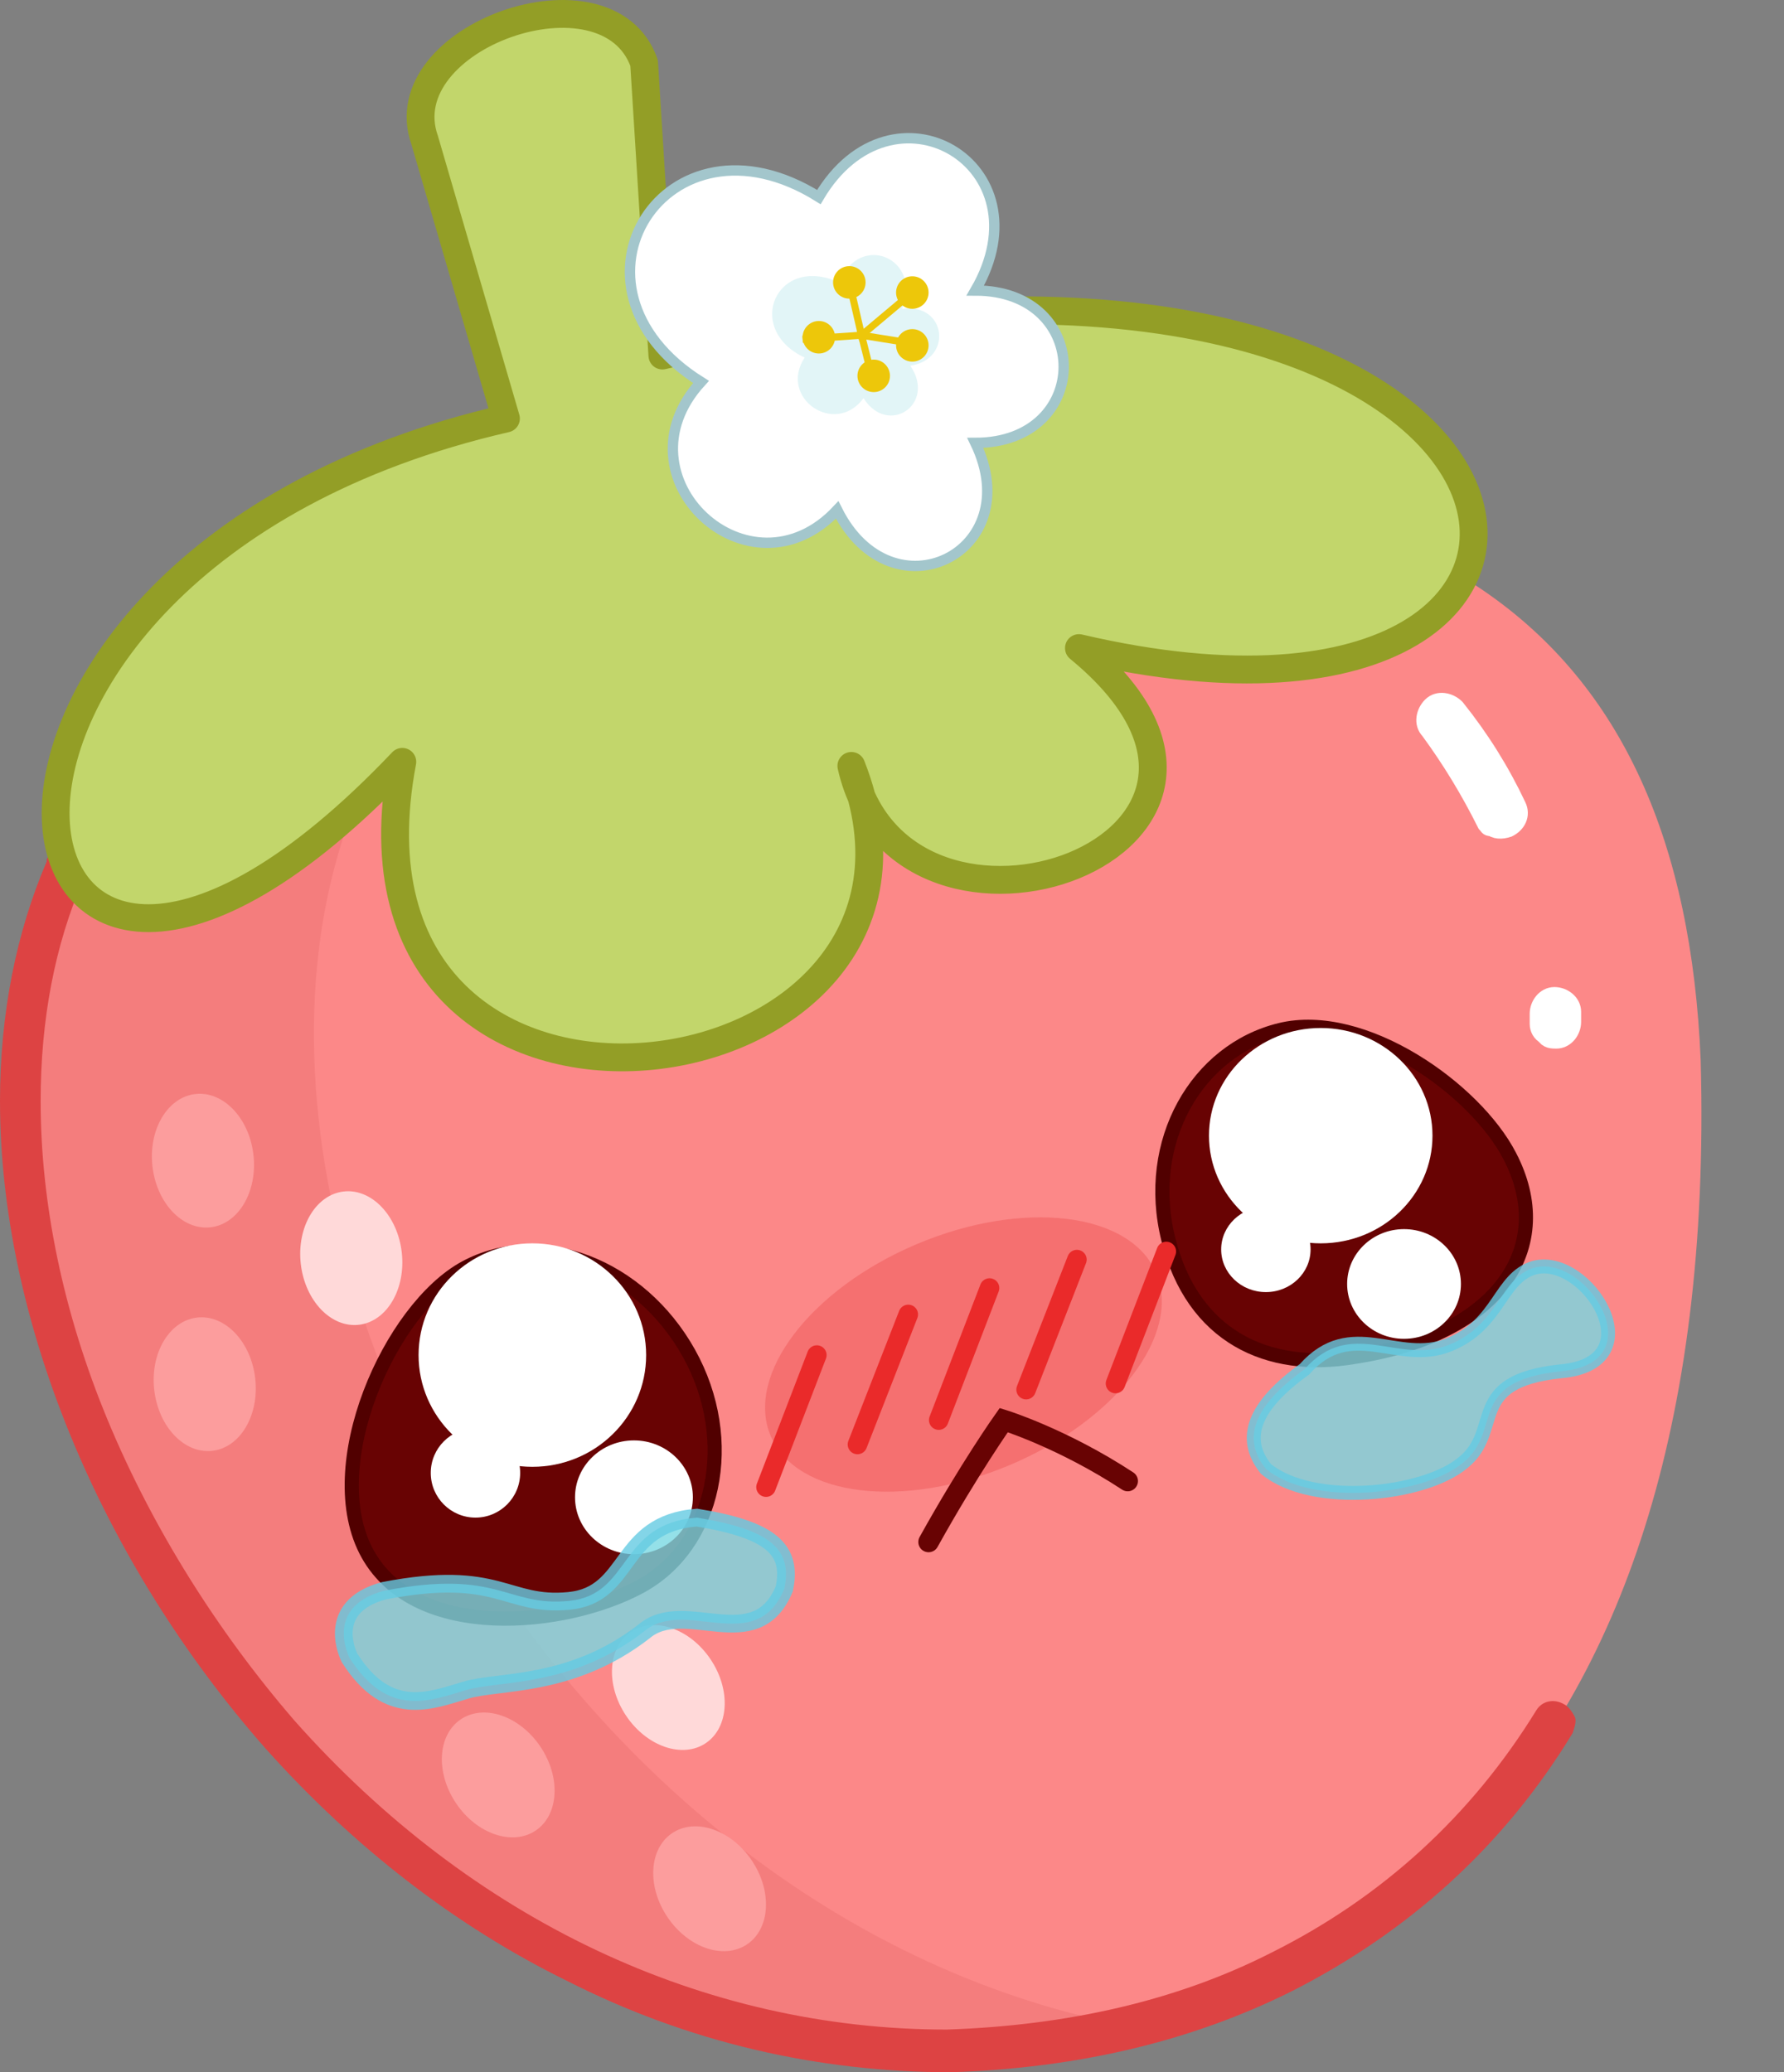 <?xml version="1.0" encoding="utf-8"?>
<!-- Generator: Adobe Illustrator 27.3.0, SVG Export Plug-In . SVG Version: 6.00 Build 0)  -->
<svg version="1.1" id="Layer_2_00000060734294746055296000000003388235264965402250_"
	 xmlns="http://www.w3.org/2000/svg" xmlns:xlink="http://www.w3.org/1999/xlink" x="0px" y="0px" viewBox="0 0 87.8 102"
	 style="enable-background:new 0 0 87.8 102;" xml:space="preserve">
<rect x="0" y="0" width="87.8" height="102" fill="#808080" stroke="none"/>
<style type="text/css">
	.st0{fill:#FC8888;}
	.st1{fill:#F47D7D;}
	.st2{fill:#DD4343;}
	.st3{fill:#C2D66B;stroke:#939E26;stroke-width:1.37;stroke-linecap:round;stroke-linejoin:round;stroke-dasharray:0,0,0,0,0,0;}
	.st4{opacity:0.5;fill:#EF5959;}
	.st5{fill:#680303;stroke:#510000;stroke-width:0.696;stroke-miterlimit:10;}
	.st6{fill:#FFFFFF;}
	.st7{fill:#680303;stroke:#510000;stroke-width:0.697;stroke-miterlimit:10;}
	.st8{fill:none;stroke:#680303;stroke-width:1.01;stroke-linecap:round;stroke-miterlimit:10;}
	.st9{fill:none;stroke:#EA2A2A;stroke-width:0.962;stroke-linecap:round;stroke-miterlimit:10;}
	.st10{fill:#FC9D9D;}
	.st11{fill:#FFD9D9;}
	.st12{fill:#FFFFFF;stroke:#FFFFFF;stroke-width:1.03;stroke-miterlimit:10;}
	.st13{fill:#FFFFFF;stroke:#A3C6CC;stroke-width:0.51;stroke-miterlimit:10;}
	.st14{fill:#E2F5F7;}
	.st15{fill:#EDC70A;}
	.st16{fill:none;stroke:#EDC70A;stroke-width:0.35;stroke-miterlimit:10;}
	.st17{opacity:0.8;fill:#79D8E2;stroke:#64CAE2;stroke-width:0.685;stroke-miterlimit:10;}
	.st18{opacity:0.8;fill:#79D8E2;stroke:#64CAE2;stroke-width:0.872;stroke-miterlimit:10;}
</style>
<g id="mascot">
	<g id="mascot-2">
		<path class="st0" d="M3.3,42.9c6.9-13.3,15.5-20.1,39.3-18.7c27.4-2.7,40.2,6.5,41.1,28c1,36.6-18.5,48.3-37,48.8
			C14.7,100.9-6.1,63.9,3.3,42.9z"/>
		<path class="st1" d="M17.6,39.3c2.7-5.7,5.7-10.3,9.8-13.6c-12.9,1.9-19,8.3-24.2,18.3c-9.3,21,13,56.5,45,56.5c2,0,4.1-0.4,6.2-1
			C26.7,93.4,9.1,59.9,17.6,39.3L17.6,39.3z"/>
		<path class="st2" d="M46.8,102L46.8,102c-6.6,0-13-1.5-18.9-4.5c-5.5-2.7-10.5-6.6-14.8-11.4C4.9,76.8,0,64.9,0,54.2
			c0-4.3,0.8-8.3,2.3-11.8l0-0.1c2.4-4.7,4.8-8.1,7.6-10.8c3.2-3.1,6.8-5.3,11.3-6.6c0.5-0.2,1.1,0.1,1.3,0.7
			c0.2,0.5-0.1,1.1-0.7,1.3c-4.1,1.3-7.6,3.3-10.5,6.2c-2.6,2.5-4.8,5.8-7.2,10.2c-1.4,3.2-2.1,6.9-2.1,10.9c0,5,1.1,10.4,3.3,15.7
			c2.2,5.3,5.4,10.4,9.2,14.8c8.7,9.8,20.1,15.2,32.1,15.2c5.9-0.2,11.3-1.4,16-3.8c5.4-2.7,9.8-6.7,13-11.9
			c0.3-0.5,0.9-0.6,1.4-0.3c0.2,0.1,0.4,0.4,0.5,0.6s0,0.5-0.1,0.8c-3.4,5.6-8.1,9.8-13.8,12.7C58.6,100.5,53,101.8,46.8,102
			L46.8,102L46.8,102z"/>
		<path class="st3" d="M41.9,37.7c6.6,16.8-26.2,21.4-22.1-0.2c-21,22.1-26.2-9.7,5.1-16.9l-4-13.7c-1.8-5.1,9-8.9,10.8-3.8
			l0.9,14.4C78.8,6.7,83.9,39.1,53.1,31.9C64.9,41.6,44.4,48.8,41.9,37.7L41.9,37.7z"/>
		<ellipse transform="matrix(0.921 -0.389 0.389 0.921 -22.186 23.68)" class="st4" cx="47.4" cy="66.7" rx="10.3" ry="5.9"/>
		<g>
			<path class="st5" d="M22.9,62.4c3.7-2,8.6-0.1,11,4.2c2.4,4.3,1.3,9.5-2.4,11.5s-11,2.7-13.4-1.6C15.7,72.2,19.2,64.4,22.9,62.4z
				"/>
			<ellipse class="st6" cx="26.2" cy="66.7" rx="5.6" ry="5.5"/>
			<ellipse class="st6" cx="31.2" cy="73.7" rx="2.9" ry="2.8"/>
			<ellipse class="st6" cx="23.4" cy="72.5" rx="2.2" ry="2.2"/>
		</g>
		<path class="st7" d="M63,50.7c4.1-1,9.6,2.9,11.3,6.2c2.3,4.4-0.4,8.8-7.7,9.9c-4.2,0.7-7.9-1-9.1-5.8S58.9,51.7,63,50.7z"/>
		<ellipse class="st6" cx="65" cy="55.9" rx="5.5" ry="5.3"/>
		<ellipse class="st6" cx="69.1" cy="63.2" rx="2.8" ry="2.7"/>
		<ellipse class="st6" cx="62.3" cy="61.5" rx="2.2" ry="2.1"/>
		<path class="st8" d="M45.7,75.9c2-3.6,3.7-6,3.7-6s2.9,0.9,6.1,3"/>
		<g>
			<line class="st9" x1="40.2" y1="66.7" x2="37.7" y2="73.2"/>
			<line class="st9" x1="48.7" y1="63.4" x2="46.2" y2="69.9"/>
			<line class="st9" x1="53" y1="62" x2="50.5" y2="68.4"/>
			<line class="st9" x1="44.7" y1="64.7" x2="42.2" y2="71.1"/>
			<line class="st9" x1="57.4" y1="61.6" x2="54.9" y2="68.1"/>
		</g>
		<ellipse transform="matrix(0.829 -0.559 0.559 0.829 -45.996 35.381)" class="st10" cx="34.9" cy="93" rx="2.5" ry="3.3"/>
		
			<ellipse transform="matrix(0.829 -0.559 0.559 0.829 -40.835 32.565)" class="st11" cx="32.9" cy="83.1" rx="2.5" ry="3.3"/>
		
			<ellipse transform="matrix(0.829 -0.559 0.559 0.829 -44.647 28.608)" class="st10" cx="24.5" cy="87.4" rx="2.5" ry="3.3"/>
		<ellipse transform="matrix(0.994 -0.113 0.113 0.994 -7.659 1.583)" class="st10" cx="10.1" cy="68.1" rx="2.5" ry="3.3"/>
		<ellipse transform="matrix(0.994 -0.113 0.113 0.994 -6.903 2.355)" class="st11" cx="17.3" cy="61.9" rx="2.5" ry="3.3"/>
		<ellipse transform="matrix(0.994 -0.113 0.113 0.994 -6.404 1.503)" class="st10" cx="10" cy="57.1" rx="2.5" ry="3.3"/>
		<path class="st12" d="M75.8,50.4c0-0.2,0-0.3,0-0.5c0-0.4,0.3-0.8,0.7-0.8c0.4,0,0.8,0.3,0.8,0.7c0,0.2,0,0.3,0,0.5
			c0,0.4-0.3,0.8-0.7,0.8c-0.2,0-0.4,0-0.5-0.2C75.9,50.8,75.8,50.6,75.8,50.4z M73.2,40.5c-0.8-1.6-1.7-3.1-2.8-4.6
			c-0.3-0.3-0.2-0.8,0.1-1.1c0.3-0.3,0.8-0.2,1.1,0.1c1.2,1.5,2.2,3.1,3,4.8c0.2,0.4,0,0.8-0.4,1c-0.3,0.1-0.6,0.1-0.8-0.1
			C73.3,40.7,73.3,40.6,73.2,40.5L73.2,40.5z"/>
		<path class="st13" d="M34.5,18.8C27,14.1,32.8,5,40.3,9.7c3.6-6.1,11.3-1.6,7.7,4.6c5.8,0,5.8,7.5,0,7.5c2.6,5.4-4.1,8.7-6.8,3.3
			C36.9,29.7,30.2,23.5,34.5,18.8L34.5,18.8z"/>
		<path class="st14" d="M39.6,17.6c-3-1.4-1.4-5.1,1.7-3.7c1-2.5,4.1-1.2,3.1,1.3c2.2-0.3,2.5,2.5,0.4,2.8c1.3,1.9-1.1,3.5-2.3,1.6
			C41.1,21.5,38.3,19.6,39.6,17.6z"/>
		<circle class="st15" cx="41.8" cy="13.9" r="0.8"/>
		<circle class="st15" cx="44.9" cy="14.4" r="0.8"/>
		<circle class="st15" cx="44.9" cy="17" r="0.8"/>
		<circle class="st15" cx="43" cy="18.5" r="0.8"/>
		<circle class="st15" cx="40.3" cy="16.6" r="0.8"/>
		<polyline class="st16" points="44.9,14.4 42.4,16.5 41.8,13.9 		"/>
		<polyline class="st16" points="42.9,18.5 42.4,16.5 45.5,17 		"/>
		<line class="st16" x1="39.5" y1="16.7" x2="42.4" y2="16.5"/>
	</g>
</g>
<path class="st17" d="M62.3,72.3c-1.2-1.5-0.6-3.1,1.9-4.9c2.3-2.6,4.6-0.2,7.1-1.2s2.5-3.3,4.2-3.8c2.6-0.7,6,4.7,1.3,5.1
	c-4.7,0.5-2.8,2.9-4.8,4.5C70.1,73.6,64.6,74.2,62.3,72.3z"/>
<path class="st18" d="M38.6,78.2c0.4-1.9-0.6-2.9-4.3-3.5c-3.9,0.3-3.2,3.8-6.3,4.1c-3.1,0.3-3.4-1.6-9.1-0.5
	c-3,0.8-1.7,3.3-1.7,3.3c1.9,3,4,2.1,5.7,1.6c1.6-0.5,5.2-0.1,8.8-2.9C33.7,78.6,37.2,81.6,38.6,78.2z"/>
</svg>
